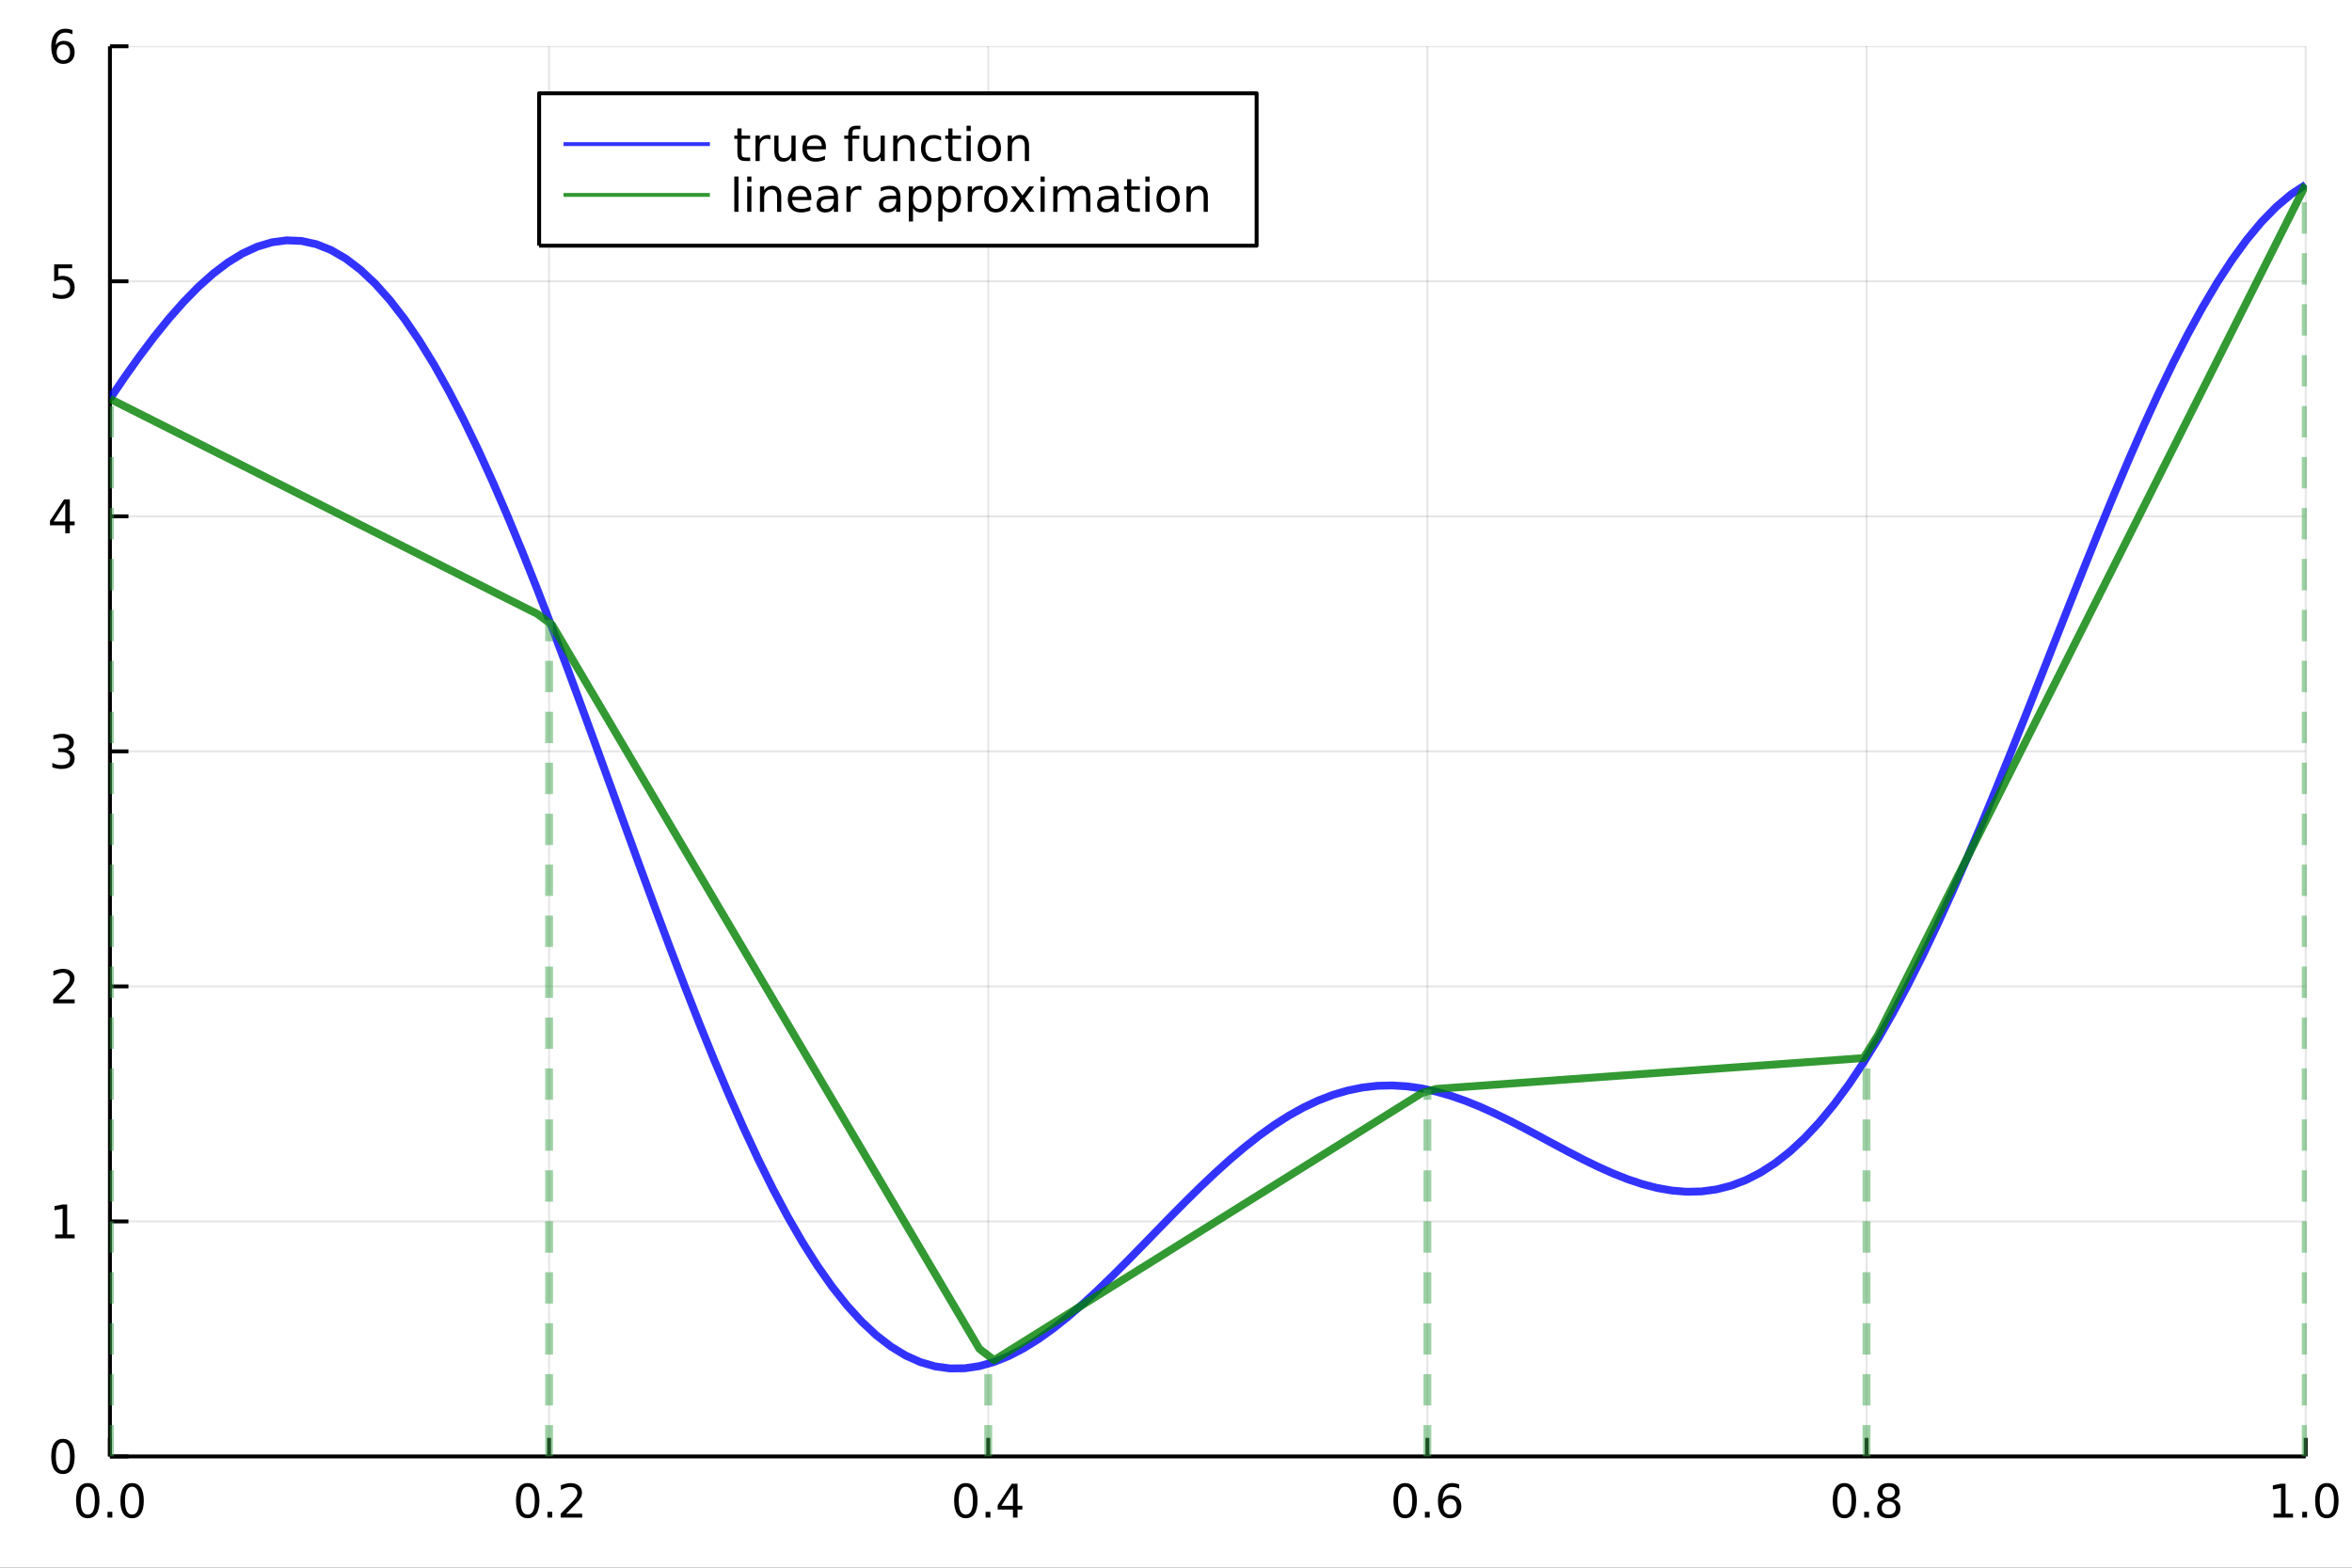 <?xml version="1.0" encoding="utf-8"?>
<svg xmlns="http://www.w3.org/2000/svg" xmlns:xlink="http://www.w3.org/1999/xlink" width="600" height="400" viewBox="0 0 2400 1600">
<rect x="0" y="0" width="2400" height="1600" fill="#333333" stroke="none"/>
<defs>
  <clipPath id="clip350">
    <rect x="0" y="0" width="2400" height="1600"/>
  </clipPath>
</defs>
<path clip-path="url(#clip350)" d="
M0 1600 L2400 1600 L2400 0 L0 0  Z
  " fill="#ffffff" fill-rule="evenodd" fill-opacity="1"/>
<defs>
  <clipPath id="clip351">
    <rect x="480" y="0" width="1681" height="1600"/>
  </clipPath>
</defs>
<path clip-path="url(#clip350)" d="
M112.177 1486.45 L2352.76 1486.45 L2352.76 47.244 L112.177 47.244  Z
  " fill="#ffffff" fill-rule="evenodd" fill-opacity="1"/>
<defs>
  <clipPath id="clip352">
    <rect x="112" y="47" width="2242" height="1440"/>
  </clipPath>
</defs>
<polyline clip-path="url(#clip352)" style="stroke:#000000; stroke-linecap:butt; stroke-linejoin:round; stroke-width:2; stroke-opacity:0.1; fill:none" points="
  112.177,1486.45 112.177,47.244 
  "/>
<polyline clip-path="url(#clip352)" style="stroke:#000000; stroke-linecap:butt; stroke-linejoin:round; stroke-width:2; stroke-opacity:0.1; fill:none" points="
  560.293,1486.45 560.293,47.244 
  "/>
<polyline clip-path="url(#clip352)" style="stroke:#000000; stroke-linecap:butt; stroke-linejoin:round; stroke-width:2; stroke-opacity:0.1; fill:none" points="
  1008.41,1486.45 1008.41,47.244 
  "/>
<polyline clip-path="url(#clip352)" style="stroke:#000000; stroke-linecap:butt; stroke-linejoin:round; stroke-width:2; stroke-opacity:0.1; fill:none" points="
  1456.52,1486.45 1456.52,47.244 
  "/>
<polyline clip-path="url(#clip352)" style="stroke:#000000; stroke-linecap:butt; stroke-linejoin:round; stroke-width:2; stroke-opacity:0.1; fill:none" points="
  1904.64,1486.45 1904.64,47.244 
  "/>
<polyline clip-path="url(#clip352)" style="stroke:#000000; stroke-linecap:butt; stroke-linejoin:round; stroke-width:2; stroke-opacity:0.1; fill:none" points="
  2352.76,1486.45 2352.76,47.244 
  "/>
<polyline clip-path="url(#clip350)" style="stroke:#000000; stroke-linecap:butt; stroke-linejoin:round; stroke-width:4; stroke-opacity:1; fill:none" points="
  112.177,1486.45 2352.76,1486.45 
  "/>
<polyline clip-path="url(#clip350)" style="stroke:#000000; stroke-linecap:butt; stroke-linejoin:round; stroke-width:4; stroke-opacity:1; fill:none" points="
  112.177,1486.45 112.177,1467.55 
  "/>
<polyline clip-path="url(#clip350)" style="stroke:#000000; stroke-linecap:butt; stroke-linejoin:round; stroke-width:4; stroke-opacity:1; fill:none" points="
  560.293,1486.45 560.293,1467.55 
  "/>
<polyline clip-path="url(#clip350)" style="stroke:#000000; stroke-linecap:butt; stroke-linejoin:round; stroke-width:4; stroke-opacity:1; fill:none" points="
  1008.41,1486.45 1008.41,1467.55 
  "/>
<polyline clip-path="url(#clip350)" style="stroke:#000000; stroke-linecap:butt; stroke-linejoin:round; stroke-width:4; stroke-opacity:1; fill:none" points="
  1456.52,1486.45 1456.52,1467.55 
  "/>
<polyline clip-path="url(#clip350)" style="stroke:#000000; stroke-linecap:butt; stroke-linejoin:round; stroke-width:4; stroke-opacity:1; fill:none" points="
  1904.64,1486.45 1904.64,1467.55 
  "/>
<polyline clip-path="url(#clip350)" style="stroke:#000000; stroke-linecap:butt; stroke-linejoin:round; stroke-width:4; stroke-opacity:1; fill:none" points="
  2352.76,1486.45 2352.76,1467.55 
  "/>
<path clip-path="url(#clip350)" d="M89.562 1517.37 Q85.951 1517.37 84.122 1520.93 Q82.316 1524.47 82.316 1531.6 Q82.316 1538.71 84.122 1542.27 Q85.951 1545.82 89.562 1545.82 Q93.196 1545.82 95.001 1542.27 Q96.83 1538.71 96.83 1531.6 Q96.83 1524.47 95.001 1520.93 Q93.196 1517.37 89.562 1517.37 M89.562 1513.66 Q95.372 1513.66 98.427 1518.27 Q101.506 1522.85 101.506 1531.6 Q101.506 1540.33 98.427 1544.94 Q95.372 1549.52 89.562 1549.52 Q83.751 1549.52 80.673 1544.94 Q77.617 1540.33 77.617 1531.6 Q77.617 1522.85 80.673 1518.27 Q83.751 1513.66 89.562 1513.66 Z" fill="#000000" fill-rule="evenodd" fill-opacity="1" /><path clip-path="url(#clip350)" d="M109.723 1542.97 L114.608 1542.97 L114.608 1548.85 L109.723 1548.85 L109.723 1542.97 Z" fill="#000000" fill-rule="evenodd" fill-opacity="1" /><path clip-path="url(#clip350)" d="M134.793 1517.37 Q131.182 1517.37 129.353 1520.93 Q127.547 1524.47 127.547 1531.6 Q127.547 1538.71 129.353 1542.27 Q131.182 1545.82 134.793 1545.82 Q138.427 1545.82 140.233 1542.27 Q142.061 1538.71 142.061 1531.6 Q142.061 1524.47 140.233 1520.93 Q138.427 1517.37 134.793 1517.37 M134.793 1513.66 Q140.603 1513.66 143.658 1518.27 Q146.737 1522.85 146.737 1531.6 Q146.737 1540.33 143.658 1544.94 Q140.603 1549.52 134.793 1549.52 Q128.983 1549.52 125.904 1544.94 Q122.848 1540.33 122.848 1531.6 Q122.848 1522.85 125.904 1518.27 Q128.983 1513.66 134.793 1513.66 Z" fill="#000000" fill-rule="evenodd" fill-opacity="1" /><path clip-path="url(#clip350)" d="M538.476 1517.37 Q534.865 1517.37 533.036 1520.93 Q531.231 1524.47 531.231 1531.6 Q531.231 1538.71 533.036 1542.27 Q534.865 1545.82 538.476 1545.82 Q542.11 1545.82 543.916 1542.27 Q545.744 1538.71 545.744 1531.6 Q545.744 1524.47 543.916 1520.93 Q542.11 1517.37 538.476 1517.37 M538.476 1513.66 Q544.286 1513.66 547.342 1518.27 Q550.42 1522.85 550.42 1531.6 Q550.42 1540.33 547.342 1544.94 Q544.286 1549.52 538.476 1549.52 Q532.666 1549.52 529.587 1544.94 Q526.532 1540.33 526.532 1531.6 Q526.532 1522.85 529.587 1518.27 Q532.666 1513.66 538.476 1513.66 Z" fill="#000000" fill-rule="evenodd" fill-opacity="1" /><path clip-path="url(#clip350)" d="M558.638 1542.97 L563.522 1542.97 L563.522 1548.85 L558.638 1548.85 L558.638 1542.97 Z" fill="#000000" fill-rule="evenodd" fill-opacity="1" /><path clip-path="url(#clip350)" d="M577.735 1544.91 L594.054 1544.91 L594.054 1548.85 L572.11 1548.85 L572.11 1544.91 Q574.772 1542.16 579.355 1537.53 Q583.962 1532.88 585.142 1531.53 Q587.388 1529.01 588.267 1527.27 Q589.17 1525.51 589.17 1523.82 Q589.17 1521.07 587.226 1519.33 Q585.304 1517.6 582.203 1517.6 Q580.003 1517.6 577.55 1518.36 Q575.119 1519.13 572.341 1520.68 L572.341 1515.95 Q575.166 1514.82 577.619 1514.24 Q580.073 1513.66 582.11 1513.66 Q587.48 1513.66 590.675 1516.35 Q593.869 1519.03 593.869 1523.52 Q593.869 1525.65 593.059 1527.57 Q592.272 1529.47 590.165 1532.07 Q589.587 1532.74 586.485 1535.95 Q583.383 1539.15 577.735 1544.91 Z" fill="#000000" fill-rule="evenodd" fill-opacity="1" /><path clip-path="url(#clip350)" d="M985.55 1517.37 Q981.939 1517.37 980.11 1520.93 Q978.305 1524.47 978.305 1531.6 Q978.305 1538.71 980.11 1542.27 Q981.939 1545.82 985.55 1545.82 Q989.184 1545.82 990.99 1542.27 Q992.818 1538.71 992.818 1531.6 Q992.818 1524.47 990.99 1520.93 Q989.184 1517.37 985.55 1517.37 M985.55 1513.66 Q991.36 1513.66 994.416 1518.27 Q997.494 1522.85 997.494 1531.6 Q997.494 1540.33 994.416 1544.94 Q991.36 1549.52 985.55 1549.52 Q979.74 1549.52 976.661 1544.94 Q973.606 1540.33 973.606 1531.6 Q973.606 1522.85 976.661 1518.27 Q979.74 1513.66 985.55 1513.66 Z" fill="#000000" fill-rule="evenodd" fill-opacity="1" /><path clip-path="url(#clip350)" d="M1005.71 1542.97 L1010.6 1542.97 L1010.6 1548.85 L1005.71 1548.85 L1005.71 1542.97 Z" fill="#000000" fill-rule="evenodd" fill-opacity="1" /><path clip-path="url(#clip350)" d="M1033.63 1518.36 L1021.82 1536.81 L1033.63 1536.81 L1033.63 1518.36 M1032.4 1514.29 L1038.28 1514.29 L1038.28 1536.81 L1043.21 1536.81 L1043.21 1540.7 L1038.28 1540.7 L1038.28 1548.85 L1033.63 1548.85 L1033.63 1540.7 L1018.03 1540.7 L1018.03 1536.19 L1032.4 1514.29 Z" fill="#000000" fill-rule="evenodd" fill-opacity="1" /><path clip-path="url(#clip350)" d="M1433.83 1517.37 Q1430.22 1517.37 1428.39 1520.93 Q1426.58 1524.47 1426.58 1531.6 Q1426.58 1538.71 1428.39 1542.27 Q1430.22 1545.82 1433.83 1545.82 Q1437.46 1545.82 1439.27 1542.27 Q1441.1 1538.71 1441.1 1531.6 Q1441.1 1524.47 1439.27 1520.93 Q1437.46 1517.37 1433.83 1517.37 M1433.83 1513.66 Q1439.64 1513.66 1442.69 1518.27 Q1445.77 1522.85 1445.77 1531.6 Q1445.77 1540.33 1442.69 1544.94 Q1439.64 1549.52 1433.83 1549.52 Q1428.02 1549.52 1424.94 1544.94 Q1421.88 1540.33 1421.88 1531.6 Q1421.88 1522.85 1424.94 1518.27 Q1428.02 1513.66 1433.83 1513.66 Z" fill="#000000" fill-rule="evenodd" fill-opacity="1" /><path clip-path="url(#clip350)" d="M1453.99 1542.97 L1458.87 1542.97 L1458.87 1548.85 L1453.99 1548.85 L1453.99 1542.97 Z" fill="#000000" fill-rule="evenodd" fill-opacity="1" /><path clip-path="url(#clip350)" d="M1479.64 1529.7 Q1476.49 1529.7 1474.64 1531.86 Q1472.81 1534.01 1472.81 1537.76 Q1472.81 1541.49 1474.64 1543.66 Q1476.49 1545.82 1479.64 1545.82 Q1482.79 1545.82 1484.61 1543.66 Q1486.47 1541.49 1486.47 1537.76 Q1486.47 1534.01 1484.61 1531.86 Q1482.79 1529.7 1479.64 1529.7 M1488.92 1515.05 L1488.92 1519.31 Q1487.16 1518.48 1485.36 1518.04 Q1483.57 1517.6 1481.81 1517.6 Q1477.18 1517.6 1474.73 1520.72 Q1472.3 1523.85 1471.95 1530.17 Q1473.32 1528.15 1475.38 1527.09 Q1477.44 1526 1479.92 1526 Q1485.12 1526 1488.13 1529.17 Q1491.17 1532.32 1491.17 1537.76 Q1491.17 1543.08 1488.02 1546.3 Q1484.87 1549.52 1479.64 1549.52 Q1473.64 1549.52 1470.47 1544.94 Q1467.3 1540.33 1467.3 1531.6 Q1467.3 1523.41 1471.19 1518.55 Q1475.08 1513.66 1481.63 1513.66 Q1483.39 1513.66 1485.17 1514.01 Q1486.98 1514.36 1488.92 1515.05 Z" fill="#000000" fill-rule="evenodd" fill-opacity="1" /><path clip-path="url(#clip350)" d="M1882.07 1517.37 Q1878.46 1517.37 1876.63 1520.93 Q1874.83 1524.47 1874.83 1531.6 Q1874.83 1538.71 1876.63 1542.27 Q1878.46 1545.82 1882.07 1545.82 Q1885.71 1545.82 1887.51 1542.27 Q1889.34 1538.71 1889.34 1531.6 Q1889.34 1524.47 1887.51 1520.93 Q1885.71 1517.37 1882.07 1517.37 M1882.07 1513.66 Q1887.88 1513.66 1890.94 1518.27 Q1894.02 1522.85 1894.02 1531.6 Q1894.02 1540.33 1890.94 1544.94 Q1887.88 1549.52 1882.07 1549.52 Q1876.26 1549.52 1873.18 1544.94 Q1870.13 1540.33 1870.13 1531.6 Q1870.13 1522.85 1873.18 1518.27 Q1876.26 1513.66 1882.07 1513.66 Z" fill="#000000" fill-rule="evenodd" fill-opacity="1" /><path clip-path="url(#clip350)" d="M1902.23 1542.97 L1907.12 1542.97 L1907.12 1548.85 L1902.23 1548.85 L1902.23 1542.97 Z" fill="#000000" fill-rule="evenodd" fill-opacity="1" /><path clip-path="url(#clip350)" d="M1927.3 1532.44 Q1923.97 1532.44 1922.05 1534.22 Q1920.15 1536 1920.15 1539.13 Q1920.15 1542.25 1922.05 1544.03 Q1923.97 1545.82 1927.3 1545.82 Q1930.64 1545.82 1932.56 1544.03 Q1934.48 1542.23 1934.48 1539.13 Q1934.48 1536 1932.56 1534.22 Q1930.66 1532.44 1927.3 1532.44 M1922.63 1530.45 Q1919.62 1529.7 1917.93 1527.64 Q1916.26 1525.58 1916.26 1522.62 Q1916.26 1518.48 1919.2 1516.07 Q1922.16 1513.66 1927.3 1513.66 Q1932.46 1513.66 1935.4 1516.07 Q1938.34 1518.48 1938.34 1522.62 Q1938.34 1525.58 1936.65 1527.64 Q1934.99 1529.7 1932 1530.45 Q1935.38 1531.23 1937.26 1533.52 Q1939.15 1535.82 1939.15 1539.13 Q1939.15 1544.15 1936.08 1546.83 Q1933.02 1549.52 1927.3 1549.52 Q1921.58 1549.52 1918.51 1546.83 Q1915.45 1544.15 1915.45 1539.13 Q1915.45 1535.82 1917.35 1533.52 Q1919.25 1531.23 1922.63 1530.45 M1920.91 1523.06 Q1920.91 1525.75 1922.58 1527.25 Q1924.27 1528.76 1927.3 1528.76 Q1930.31 1528.76 1932 1527.25 Q1933.71 1525.75 1933.71 1523.06 Q1933.71 1520.38 1932 1518.87 Q1930.31 1517.37 1927.3 1517.37 Q1924.27 1517.37 1922.58 1518.87 Q1920.91 1520.38 1920.91 1523.06 Z" fill="#000000" fill-rule="evenodd" fill-opacity="1" /><path clip-path="url(#clip350)" d="M2319.91 1544.91 L2327.55 1544.91 L2327.55 1518.55 L2319.24 1520.21 L2319.24 1515.95 L2327.5 1514.29 L2332.18 1514.29 L2332.18 1544.91 L2339.82 1544.91 L2339.82 1548.85 L2319.91 1548.85 L2319.91 1544.91 Z" fill="#000000" fill-rule="evenodd" fill-opacity="1" /><path clip-path="url(#clip350)" d="M2349.26 1542.97 L2354.14 1542.97 L2354.14 1548.85 L2349.26 1548.85 L2349.26 1542.97 Z" fill="#000000" fill-rule="evenodd" fill-opacity="1" /><path clip-path="url(#clip350)" d="M2374.33 1517.37 Q2370.72 1517.37 2368.89 1520.93 Q2367.08 1524.47 2367.08 1531.6 Q2367.08 1538.71 2368.89 1542.27 Q2370.72 1545.82 2374.33 1545.82 Q2377.96 1545.82 2379.77 1542.27 Q2381.6 1538.71 2381.6 1531.6 Q2381.6 1524.47 2379.77 1520.93 Q2377.96 1517.37 2374.33 1517.37 M2374.33 1513.66 Q2380.14 1513.66 2383.2 1518.27 Q2386.27 1522.85 2386.27 1531.6 Q2386.27 1540.33 2383.2 1544.94 Q2380.14 1549.52 2374.33 1549.52 Q2368.52 1549.52 2365.44 1544.94 Q2362.39 1540.33 2362.39 1531.6 Q2362.39 1522.85 2365.44 1518.27 Q2368.52 1513.66 2374.33 1513.66 Z" fill="#000000" fill-rule="evenodd" fill-opacity="1" /><polyline clip-path="url(#clip352)" style="stroke:#000000; stroke-linecap:butt; stroke-linejoin:round; stroke-width:2; stroke-opacity:0.1; fill:none" points="
  112.177,1486.45 2352.76,1486.45 
  "/>
<polyline clip-path="url(#clip352)" style="stroke:#000000; stroke-linecap:butt; stroke-linejoin:round; stroke-width:2; stroke-opacity:0.1; fill:none" points="
  112.177,1246.58 2352.76,1246.58 
  "/>
<polyline clip-path="url(#clip352)" style="stroke:#000000; stroke-linecap:butt; stroke-linejoin:round; stroke-width:2; stroke-opacity:0.1; fill:none" points="
  112.177,1006.71 2352.76,1006.71 
  "/>
<polyline clip-path="url(#clip352)" style="stroke:#000000; stroke-linecap:butt; stroke-linejoin:round; stroke-width:2; stroke-opacity:0.1; fill:none" points="
  112.177,766.846 2352.76,766.846 
  "/>
<polyline clip-path="url(#clip352)" style="stroke:#000000; stroke-linecap:butt; stroke-linejoin:round; stroke-width:2; stroke-opacity:0.1; fill:none" points="
  112.177,526.979 2352.76,526.979 
  "/>
<polyline clip-path="url(#clip352)" style="stroke:#000000; stroke-linecap:butt; stroke-linejoin:round; stroke-width:2; stroke-opacity:0.1; fill:none" points="
  112.177,287.111 2352.76,287.111 
  "/>
<polyline clip-path="url(#clip352)" style="stroke:#000000; stroke-linecap:butt; stroke-linejoin:round; stroke-width:2; stroke-opacity:0.1; fill:none" points="
  112.177,47.244 2352.76,47.244 
  "/>
<polyline clip-path="url(#clip350)" style="stroke:#000000; stroke-linecap:butt; stroke-linejoin:round; stroke-width:4; stroke-opacity:1; fill:none" points="
  112.177,1486.45 112.177,47.244 
  "/>
<polyline clip-path="url(#clip350)" style="stroke:#000000; stroke-linecap:butt; stroke-linejoin:round; stroke-width:4; stroke-opacity:1; fill:none" points="
  112.177,1486.45 131.075,1486.45 
  "/>
<polyline clip-path="url(#clip350)" style="stroke:#000000; stroke-linecap:butt; stroke-linejoin:round; stroke-width:4; stroke-opacity:1; fill:none" points="
  112.177,1246.58 131.075,1246.58 
  "/>
<polyline clip-path="url(#clip350)" style="stroke:#000000; stroke-linecap:butt; stroke-linejoin:round; stroke-width:4; stroke-opacity:1; fill:none" points="
  112.177,1006.71 131.075,1006.71 
  "/>
<polyline clip-path="url(#clip350)" style="stroke:#000000; stroke-linecap:butt; stroke-linejoin:round; stroke-width:4; stroke-opacity:1; fill:none" points="
  112.177,766.846 131.075,766.846 
  "/>
<polyline clip-path="url(#clip350)" style="stroke:#000000; stroke-linecap:butt; stroke-linejoin:round; stroke-width:4; stroke-opacity:1; fill:none" points="
  112.177,526.979 131.075,526.979 
  "/>
<polyline clip-path="url(#clip350)" style="stroke:#000000; stroke-linecap:butt; stroke-linejoin:round; stroke-width:4; stroke-opacity:1; fill:none" points="
  112.177,287.111 131.075,287.111 
  "/>
<polyline clip-path="url(#clip350)" style="stroke:#000000; stroke-linecap:butt; stroke-linejoin:round; stroke-width:4; stroke-opacity:1; fill:none" points="
  112.177,47.244 131.075,47.244 
  "/>
<path clip-path="url(#clip350)" d="M64.233 1472.25 Q60.622 1472.25 58.793 1475.81 Q56.987 1479.35 56.987 1486.48 Q56.987 1493.59 58.793 1497.15 Q60.622 1500.7 64.233 1500.7 Q67.867 1500.7 69.673 1497.15 Q71.501 1493.59 71.501 1486.48 Q71.501 1479.35 69.673 1475.81 Q67.867 1472.25 64.233 1472.25 M64.233 1468.54 Q70.043 1468.54 73.099 1473.15 Q76.177 1477.73 76.177 1486.48 Q76.177 1495.21 73.099 1499.82 Q70.043 1504.4 64.233 1504.4 Q58.423 1504.4 55.344 1499.82 Q52.288 1495.21 52.288 1486.48 Q52.288 1477.73 55.344 1473.15 Q58.423 1468.54 64.233 1468.54 Z" fill="#000000" fill-rule="evenodd" fill-opacity="1" /><path clip-path="url(#clip350)" d="M56.27 1259.93 L63.909 1259.93 L63.909 1233.56 L55.599 1235.23 L55.599 1230.97 L63.862 1229.3 L68.538 1229.3 L68.538 1259.93 L76.177 1259.93 L76.177 1263.86 L56.27 1263.86 L56.27 1259.93 Z" fill="#000000" fill-rule="evenodd" fill-opacity="1" /><path clip-path="url(#clip350)" d="M59.858 1020.06 L76.177 1020.06 L76.177 1023.99 L54.233 1023.99 L54.233 1020.06 Q56.895 1017.3 61.478 1012.67 Q66.085 1008.02 67.265 1006.68 Q69.51 1004.16 70.39 1002.42 Q71.293 1000.66 71.293 998.97 Q71.293 996.216 69.349 994.48 Q67.427 992.743 64.325 992.743 Q62.126 992.743 59.673 993.507 Q57.242 994.271 54.464 995.822 L54.464 991.1 Q57.288 989.966 59.742 989.387 Q62.196 988.808 64.233 988.808 Q69.603 988.808 72.798 991.493 Q75.992 994.179 75.992 998.669 Q75.992 1000.8 75.182 1002.72 Q74.395 1004.62 72.288 1007.21 Q71.71 1007.88 68.608 1011.1 Q65.506 1014.29 59.858 1020.06 Z" fill="#000000" fill-rule="evenodd" fill-opacity="1" /><path clip-path="url(#clip350)" d="M69.048 765.492 Q72.404 766.209 74.279 768.478 Q76.177 770.746 76.177 774.08 Q76.177 779.195 72.659 781.996 Q69.14 784.797 62.659 784.797 Q60.483 784.797 58.168 784.357 Q55.876 783.941 53.423 783.084 L53.423 778.57 Q55.367 779.705 57.682 780.283 Q59.997 780.862 62.52 780.862 Q66.918 780.862 69.21 779.126 Q71.524 777.39 71.524 774.08 Q71.524 771.024 69.372 769.311 Q67.242 767.575 63.423 767.575 L59.395 767.575 L59.395 763.733 L63.608 763.733 Q67.057 763.733 68.885 762.367 Q70.714 760.978 70.714 758.385 Q70.714 755.723 68.816 754.311 Q66.941 752.876 63.423 752.876 Q61.501 752.876 59.302 753.293 Q57.103 753.709 54.464 754.589 L54.464 750.422 Q57.126 749.682 59.441 749.311 Q61.779 748.941 63.839 748.941 Q69.163 748.941 72.265 751.372 Q75.367 753.779 75.367 757.899 Q75.367 760.77 73.724 762.76 Q72.08 764.728 69.048 765.492 Z" fill="#000000" fill-rule="evenodd" fill-opacity="1" /><path clip-path="url(#clip350)" d="M66.594 513.773 L54.788 532.222 L66.594 532.222 L66.594 513.773 M65.367 509.699 L71.247 509.699 L71.247 532.222 L76.177 532.222 L76.177 536.111 L71.247 536.111 L71.247 544.259 L66.594 544.259 L66.594 536.111 L50.992 536.111 L50.992 531.597 L65.367 509.699 Z" fill="#000000" fill-rule="evenodd" fill-opacity="1" /><path clip-path="url(#clip350)" d="M55.275 269.831 L73.631 269.831 L73.631 273.767 L59.557 273.767 L59.557 282.239 Q60.575 281.892 61.594 281.729 Q62.612 281.544 63.631 281.544 Q69.418 281.544 72.798 284.716 Q76.177 287.887 76.177 293.303 Q76.177 298.882 72.705 301.984 Q69.233 305.063 62.913 305.063 Q60.737 305.063 58.469 304.692 Q56.224 304.322 53.816 303.581 L53.816 298.882 Q55.9 300.016 58.122 300.572 Q60.344 301.128 62.821 301.128 Q66.825 301.128 69.163 299.021 Q71.501 296.915 71.501 293.303 Q71.501 289.692 69.163 287.586 Q66.825 285.479 62.821 285.479 Q60.946 285.479 59.071 285.896 Q57.219 286.313 55.275 287.192 L55.275 269.831 Z" fill="#000000" fill-rule="evenodd" fill-opacity="1" /><path clip-path="url(#clip350)" d="M64.65 45.381 Q61.501 45.381 59.65 47.533 Q57.821 49.686 57.821 53.436 Q57.821 57.163 59.65 59.339 Q61.501 61.492 64.65 61.492 Q67.798 61.492 69.626 59.339 Q71.478 57.163 71.478 53.436 Q71.478 49.686 69.626 47.533 Q67.798 45.381 64.65 45.381 M73.932 30.728 L73.932 34.987 Q72.173 34.154 70.367 33.714 Q68.585 33.274 66.825 33.274 Q62.196 33.274 59.742 36.399 Q57.312 39.524 56.964 45.844 Q58.33 43.83 60.39 42.765 Q62.45 41.677 64.927 41.677 Q70.135 41.677 73.145 44.848 Q76.177 47.996 76.177 53.436 Q76.177 58.76 73.029 61.978 Q69.881 65.195 64.65 65.195 Q58.654 65.195 55.483 60.612 Q52.312 56.006 52.312 47.279 Q52.312 39.084 56.2 34.223 Q60.089 29.339 66.64 29.339 Q68.399 29.339 70.182 29.686 Q71.987 30.034 73.932 30.728 Z" fill="#000000" fill-rule="evenodd" fill-opacity="1" /><polyline clip-path="url(#clip352)" style="stroke:#0000ff; stroke-linecap:butt; stroke-linejoin:round; stroke-width:8; stroke-opacity:0.8; fill:none" points="
  112.177,407.045 127.215,384.929 142.252,363.789 157.289,343.82 172.327,325.211 187.364,308.147 202.402,292.802 217.439,279.344 232.477,267.927 247.514,258.692 
  262.552,251.768 277.589,247.268 292.626,245.289 307.664,245.91 322.701,249.194 337.739,255.182 352.776,263.899 367.814,275.349 382.851,289.517 397.889,306.368 
  412.926,325.847 427.963,347.882 443.001,372.38 458.038,399.23 473.076,428.306 488.113,459.464 503.151,492.545 518.188,527.376 533.226,563.771 548.263,601.534 
  563.3,640.459 578.338,680.331 593.375,720.93 608.413,762.03 623.45,803.403 638.488,844.819 653.525,886.051 668.562,926.871 683.6,967.059 698.637,1006.4 
  713.675,1044.68 728.712,1081.71 743.75,1117.29 758.787,1151.26 773.825,1183.45 788.862,1213.71 803.899,1241.91 818.937,1267.93 833.974,1291.69 849.012,1313.1 
  864.049,1332.1 879.087,1348.65 894.124,1362.73 909.162,1374.34 924.199,1383.49 939.236,1390.22 954.274,1394.58 969.311,1396.65 984.349,1396.51 999.386,1394.26 
  1014.42,1390.03 1029.46,1383.94 1044.5,1376.14 1059.54,1366.78 1074.57,1356.03 1089.61,1344.06 1104.65,1331.05 1119.69,1317.17 1134.72,1302.62 1149.76,1287.58 
  1164.8,1272.23 1179.84,1256.75 1194.87,1241.33 1209.91,1226.14 1224.95,1211.33 1239.99,1197.07 1255.02,1183.5 1270.06,1170.76 1285.1,1158.97 1300.14,1148.22 
  1315.17,1138.63 1330.21,1130.25 1345.25,1123.16 1360.28,1117.39 1375.32,1112.97 1390.36,1109.91 1405.4,1108.2 1420.43,1107.81 1435.47,1108.71 1450.51,1110.82 
  1465.55,1114.09 1480.58,1118.4 1495.62,1123.67 1510.66,1129.77 1525.7,1136.56 1540.73,1143.92 1555.77,1151.69 1570.81,1159.71 1585.85,1167.81 1600.88,1175.83 
  1615.92,1183.59 1630.96,1190.92 1646,1197.64 1661.03,1203.59 1676.07,1208.59 1691.11,1212.48 1706.15,1215.11 1721.18,1216.32 1736.22,1215.98 1751.26,1213.97 
  1766.3,1210.17 1781.33,1204.48 1796.37,1196.81 1811.41,1187.11 1826.45,1175.31 1841.48,1161.38 1856.52,1145.32 1871.56,1127.12 1886.6,1106.8 1901.63,1084.4 
  1916.67,1059.99 1931.71,1033.63 1946.74,1005.43 1961.78,975.492 1976.82,943.951 1991.86,910.947 2006.89,876.64 2021.93,841.2 2036.97,804.812 2052.01,767.67 
  2067.04,729.976 2082.08,691.942 2097.12,653.784 2112.16,615.722 2127.19,577.979 2142.23,540.778 2157.27,504.342 2172.31,468.89 2187.34,434.636 2202.38,401.788 
  2217.42,370.545 2232.46,341.097 2247.49,313.623 2262.53,288.287 2277.57,265.242 2292.61,244.623 2307.64,226.55 2322.68,211.126 2337.72,198.434 2352.76,188.538 
  
  "/>
<polyline clip-path="url(#clip352)" style="stroke:#008000; stroke-linecap:butt; stroke-linejoin:round; stroke-width:8; stroke-opacity:0.8; fill:none" points="
  112.177,407.045 127.215,414.614 142.252,422.182 157.289,429.751 172.327,437.32 187.364,444.888 202.402,452.457 217.439,460.026 232.477,467.594 247.514,475.163 
  262.552,482.732 277.589,490.3 292.626,497.869 307.664,505.438 322.701,513.006 337.739,520.575 352.776,528.144 367.814,535.712 382.851,543.281 397.889,550.85 
  412.926,558.418 427.963,565.987 443.001,573.556 458.038,581.124 473.076,588.693 488.113,596.262 503.151,603.83 518.188,611.399 533.226,618.968 548.263,626.536 
  563.3,637.688 578.338,663.17 593.375,688.652 608.413,714.134 623.45,739.616 638.488,765.097 653.525,790.579 668.562,816.061 683.6,841.543 698.637,867.025 
  713.675,892.507 728.712,917.989 743.75,943.471 758.787,968.953 773.825,994.435 788.862,1019.92 803.899,1045.4 818.937,1070.88 833.974,1096.36 849.012,1121.84 
  864.049,1147.33 879.087,1172.81 894.124,1198.29 909.162,1223.77 924.199,1249.25 939.236,1274.74 954.274,1300.22 969.311,1325.7 984.349,1351.18 999.386,1376.66 
  1014.42,1388.2 1029.46,1378.8 1044.5,1369.41 1059.54,1360.01 1074.57,1350.62 1089.61,1341.22 1104.65,1331.83 1119.69,1322.43 1134.72,1313.04 1149.76,1303.64 
  1164.8,1294.25 1179.84,1284.86 1194.87,1275.46 1209.91,1266.07 1224.95,1256.67 1239.99,1247.28 1255.02,1237.88 1270.06,1228.49 1285.1,1219.09 1300.14,1209.7 
  1315.17,1200.3 1330.21,1190.91 1345.25,1181.52 1360.28,1172.12 1375.32,1162.73 1390.36,1153.33 1405.4,1143.94 1420.43,1134.54 1435.47,1125.15 1450.51,1115.75 
  1465.55,1111.34 1480.58,1110.26 1495.62,1109.18 1510.66,1108.09 1525.7,1107.01 1540.73,1105.92 1555.77,1104.84 1570.81,1103.75 1585.85,1102.67 1600.88,1101.58 
  1615.92,1100.5 1630.96,1099.41 1646,1098.33 1661.03,1097.25 1676.07,1096.16 1691.11,1095.08 1706.15,1093.99 1721.18,1092.91 1736.22,1091.82 1751.26,1090.74 
  1766.3,1089.65 1781.33,1088.57 1796.37,1087.48 1811.41,1086.4 1826.45,1085.32 1841.48,1084.23 1856.52,1083.15 1871.56,1082.06 1886.6,1080.98 1901.63,1079.89 
  1916.67,1055.75 1931.71,1025.85 1946.74,995.945 1961.78,966.041 1976.82,936.137 1991.86,906.233 2006.89,876.329 2021.93,846.425 2036.97,816.521 2052.01,786.617 
  2067.04,756.713 2082.08,726.809 2097.12,696.906 2112.16,667.002 2127.19,637.098 2142.23,607.194 2157.27,577.29 2172.31,547.386 2187.34,517.482 2202.38,487.578 
  2217.42,457.674 2232.46,427.77 2247.49,397.866 2262.53,367.962 2277.57,338.058 2292.61,308.154 2307.64,278.25 2322.68,248.346 2337.72,218.442 2352.76,188.538 
  
  "/>
<polyline clip-path="url(#clip352)" style="stroke:#3da44d; stroke-linecap:butt; stroke-linejoin:round; stroke-width:8; stroke-opacity:0.5; fill:none" stroke-dasharray="32, 20" points="
  112.177,1486.45 112.177,407.045 
  "/>
<polyline clip-path="url(#clip352)" style="stroke:#3da44d; stroke-linecap:butt; stroke-linejoin:round; stroke-width:8; stroke-opacity:0.5; fill:none" stroke-dasharray="32, 20" points="
  560.293,1486.45 560.293,632.591 
  "/>
<polyline clip-path="url(#clip352)" style="stroke:#3da44d; stroke-linecap:butt; stroke-linejoin:round; stroke-width:8; stroke-opacity:0.5; fill:none" stroke-dasharray="32, 20" points="
  1008.41,1486.45 1008.41,1391.95 
  "/>
<polyline clip-path="url(#clip352)" style="stroke:#3da44d; stroke-linecap:butt; stroke-linejoin:round; stroke-width:8; stroke-opacity:0.5; fill:none" stroke-dasharray="32, 20" points="
  1456.52,1486.45 1456.52,1112 
  "/>
<polyline clip-path="url(#clip352)" style="stroke:#3da44d; stroke-linecap:butt; stroke-linejoin:round; stroke-width:8; stroke-opacity:0.5; fill:none" stroke-dasharray="32, 20" points="
  1904.64,1486.45 1904.64,1079.68 
  "/>
<polyline clip-path="url(#clip352)" style="stroke:#3da44d; stroke-linecap:butt; stroke-linejoin:round; stroke-width:8; stroke-opacity:0.5; fill:none" stroke-dasharray="32, 20" points="
  2352.76,1486.45 2352.76,188.538 
  "/>
<path clip-path="url(#clip350)" d="
M550.135 250.738 L1282.26 250.738 L1282.26 95.218 L550.135 95.218  Z
  " fill="#ffffff" fill-rule="evenodd" fill-opacity="1"/>
<polyline clip-path="url(#clip350)" style="stroke:#000000; stroke-linecap:butt; stroke-linejoin:round; stroke-width:4; stroke-opacity:1; fill:none" points="
  550.135,250.738 1282.26,250.738 1282.26,95.218 550.135,95.218 550.135,250.738 
  "/>
<polyline clip-path="url(#clip350)" style="stroke:#0000ff; stroke-linecap:butt; stroke-linejoin:round; stroke-width:4; stroke-opacity:0.8; fill:none" points="
  575.031,147.058 724.403,147.058 
  "/>
<path clip-path="url(#clip350)" d="M756.705 131.051 L756.705 138.412 L765.478 138.412 L765.478 141.722 L756.705 141.722 L756.705 155.796 Q756.705 158.967 757.562 159.87 Q758.441 160.773 761.103 160.773 L765.478 160.773 L765.478 164.338 L761.103 164.338 Q756.173 164.338 754.298 162.509 Q752.423 160.657 752.423 155.796 L752.423 141.722 L749.298 141.722 L749.298 138.412 L752.423 138.412 L752.423 131.051 L756.705 131.051 Z" fill="#000000" fill-rule="evenodd" fill-opacity="1" /><path clip-path="url(#clip350)" d="M786.103 142.393 Q785.386 141.977 784.529 141.791 Q783.696 141.583 782.677 141.583 Q779.066 141.583 777.122 143.944 Q775.2 146.282 775.2 150.68 L775.2 164.338 L770.918 164.338 L770.918 138.412 L775.2 138.412 L775.2 142.44 Q776.543 140.078 778.696 138.944 Q780.849 137.787 783.927 137.787 Q784.367 137.787 784.899 137.856 Q785.432 137.903 786.08 138.018 L786.103 142.393 Z" fill="#000000" fill-rule="evenodd" fill-opacity="1" /><path clip-path="url(#clip350)" d="M790.131 154.106 L790.131 138.412 L794.39 138.412 L794.39 153.944 Q794.39 157.625 795.825 159.476 Q797.261 161.305 800.131 161.305 Q803.58 161.305 805.571 159.106 Q807.585 156.907 807.585 153.111 L807.585 138.412 L811.844 138.412 L811.844 164.338 L807.585 164.338 L807.585 160.356 Q806.034 162.717 803.973 163.875 Q801.936 165.009 799.228 165.009 Q794.761 165.009 792.446 162.231 Q790.131 159.453 790.131 154.106 M800.848 137.787 L800.848 137.787 Z" fill="#000000" fill-rule="evenodd" fill-opacity="1" /><path clip-path="url(#clip350)" d="M842.793 150.31 L842.793 152.393 L823.209 152.393 Q823.487 156.791 825.848 159.106 Q828.233 161.398 832.469 161.398 Q834.922 161.398 837.214 160.796 Q839.529 160.194 841.797 158.99 L841.797 163.018 Q839.506 163.99 837.098 164.5 Q834.691 165.009 832.214 165.009 Q826.01 165.009 822.376 161.398 Q818.765 157.787 818.765 151.629 Q818.765 145.264 822.191 141.537 Q825.64 137.787 831.473 137.787 Q836.705 137.787 839.737 141.166 Q842.793 144.523 842.793 150.31 M838.533 149.06 Q838.487 145.565 836.566 143.481 Q834.668 141.398 831.52 141.398 Q827.955 141.398 825.802 143.412 Q823.672 145.426 823.348 149.083 L838.533 149.06 Z" fill="#000000" fill-rule="evenodd" fill-opacity="1" /><path clip-path="url(#clip350)" d="M877.978 128.319 L877.978 131.861 L873.904 131.861 Q871.612 131.861 870.709 132.787 Q869.83 133.713 869.83 136.12 L869.83 138.412 L876.843 138.412 L876.843 141.722 L869.83 141.722 L869.83 164.338 L865.547 164.338 L865.547 141.722 L861.473 141.722 L861.473 138.412 L865.547 138.412 L865.547 136.606 Q865.547 132.278 867.561 130.31 Q869.575 128.319 873.95 128.319 L877.978 128.319 Z" fill="#000000" fill-rule="evenodd" fill-opacity="1" /><path clip-path="url(#clip350)" d="M881.103 154.106 L881.103 138.412 L885.362 138.412 L885.362 153.944 Q885.362 157.625 886.797 159.476 Q888.232 161.305 891.103 161.305 Q894.552 161.305 896.542 159.106 Q898.556 156.907 898.556 153.111 L898.556 138.412 L902.816 138.412 L902.816 164.338 L898.556 164.338 L898.556 160.356 Q897.005 162.717 894.945 163.875 Q892.908 165.009 890.2 165.009 Q885.732 165.009 883.417 162.231 Q881.103 159.453 881.103 154.106 M891.82 137.787 L891.82 137.787 Z" fill="#000000" fill-rule="evenodd" fill-opacity="1" /><path clip-path="url(#clip350)" d="M933.139 148.689 L933.139 164.338 L928.88 164.338 L928.88 148.828 Q928.88 145.148 927.445 143.319 Q926.01 141.49 923.139 141.49 Q919.69 141.49 917.7 143.69 Q915.709 145.889 915.709 149.685 L915.709 164.338 L911.427 164.338 L911.427 138.412 L915.709 138.412 L915.709 142.44 Q917.237 140.102 919.297 138.944 Q921.38 137.787 924.089 137.787 Q928.556 137.787 930.848 140.565 Q933.139 143.319 933.139 148.689 Z" fill="#000000" fill-rule="evenodd" fill-opacity="1" /><path clip-path="url(#clip350)" d="M960.292 139.407 L960.292 143.389 Q958.487 142.393 956.658 141.907 Q954.852 141.398 953 141.398 Q948.857 141.398 946.565 144.037 Q944.274 146.652 944.274 151.398 Q944.274 156.143 946.565 158.782 Q948.857 161.398 953 161.398 Q954.852 161.398 956.658 160.912 Q958.487 160.402 960.292 159.407 L960.292 163.342 Q958.51 164.176 956.588 164.592 Q954.69 165.009 952.537 165.009 Q946.681 165.009 943.232 161.328 Q939.783 157.648 939.783 151.398 Q939.783 145.055 943.255 141.421 Q946.75 137.787 952.815 137.787 Q954.783 137.787 956.658 138.203 Q958.533 138.597 960.292 139.407 Z" fill="#000000" fill-rule="evenodd" fill-opacity="1" /><path clip-path="url(#clip350)" d="M971.912 131.051 L971.912 138.412 L980.685 138.412 L980.685 141.722 L971.912 141.722 L971.912 155.796 Q971.912 158.967 972.769 159.87 Q973.648 160.773 976.311 160.773 L980.685 160.773 L980.685 164.338 L976.311 164.338 Q971.38 164.338 969.505 162.509 Q967.63 160.657 967.63 155.796 L967.63 141.722 L964.505 141.722 L964.505 138.412 L967.63 138.412 L967.63 131.051 L971.912 131.051 Z" fill="#000000" fill-rule="evenodd" fill-opacity="1" /><path clip-path="url(#clip350)" d="M986.287 138.412 L990.547 138.412 L990.547 164.338 L986.287 164.338 L986.287 138.412 M986.287 128.319 L990.547 128.319 L990.547 133.713 L986.287 133.713 L986.287 128.319 Z" fill="#000000" fill-rule="evenodd" fill-opacity="1" /><path clip-path="url(#clip350)" d="M1009.5 141.398 Q1006.08 141.398 1004.09 144.083 Q1002.1 146.745 1002.1 151.398 Q1002.1 156.051 1004.06 158.736 Q1006.06 161.398 1009.5 161.398 Q1012.91 161.398 1014.9 158.713 Q1016.89 156.027 1016.89 151.398 Q1016.89 146.791 1014.9 144.106 Q1012.91 141.398 1009.5 141.398 M1009.5 137.787 Q1015.06 137.787 1018.23 141.398 Q1021.4 145.009 1021.4 151.398 Q1021.4 157.764 1018.23 161.398 Q1015.06 165.009 1009.5 165.009 Q1003.93 165.009 1000.75 161.398 Q997.607 157.764 997.607 151.398 Q997.607 145.009 1000.75 141.398 Q1003.93 137.787 1009.5 137.787 Z" fill="#000000" fill-rule="evenodd" fill-opacity="1" /><path clip-path="url(#clip350)" d="M1050.01 148.689 L1050.01 164.338 L1045.75 164.338 L1045.75 148.828 Q1045.75 145.148 1044.32 143.319 Q1042.88 141.49 1040.01 141.49 Q1036.56 141.49 1034.57 143.69 Q1032.58 145.889 1032.58 149.685 L1032.58 164.338 L1028.3 164.338 L1028.3 138.412 L1032.58 138.412 L1032.58 142.44 Q1034.11 140.102 1036.17 138.944 Q1038.25 137.787 1040.96 137.787 Q1045.43 137.787 1047.72 140.565 Q1050.01 143.319 1050.01 148.689 Z" fill="#000000" fill-rule="evenodd" fill-opacity="1" /><polyline clip-path="url(#clip350)" style="stroke:#008000; stroke-linecap:butt; stroke-linejoin:round; stroke-width:4; stroke-opacity:0.8; fill:none" points="
  575.031,198.898 724.403,198.898 
  "/>
<path clip-path="url(#clip350)" d="M749.298 180.159 L753.557 180.159 L753.557 216.178 L749.298 216.178 L749.298 180.159 Z" fill="#000000" fill-rule="evenodd" fill-opacity="1" /><path clip-path="url(#clip350)" d="M762.469 190.252 L766.728 190.252 L766.728 216.178 L762.469 216.178 L762.469 190.252 M762.469 180.159 L766.728 180.159 L766.728 185.553 L762.469 185.553 L762.469 180.159 Z" fill="#000000" fill-rule="evenodd" fill-opacity="1" /><path clip-path="url(#clip350)" d="M797.191 200.529 L797.191 216.178 L792.932 216.178 L792.932 200.668 Q792.932 196.988 791.497 195.159 Q790.062 193.33 787.191 193.33 Q783.742 193.33 781.751 195.53 Q779.761 197.729 779.761 201.525 L779.761 216.178 L775.478 216.178 L775.478 190.252 L779.761 190.252 L779.761 194.28 Q781.288 191.942 783.349 190.784 Q785.432 189.627 788.14 189.627 Q792.608 189.627 794.899 192.405 Q797.191 195.159 797.191 200.529 Z" fill="#000000" fill-rule="evenodd" fill-opacity="1" /><path clip-path="url(#clip350)" d="M827.862 202.15 L827.862 204.233 L808.279 204.233 Q808.557 208.631 810.918 210.946 Q813.302 213.238 817.538 213.238 Q819.992 213.238 822.284 212.636 Q824.598 212.034 826.867 210.83 L826.867 214.858 Q824.575 215.83 822.168 216.34 Q819.76 216.849 817.284 216.849 Q811.08 216.849 807.446 213.238 Q803.835 209.627 803.835 203.469 Q803.835 197.104 807.26 193.377 Q810.71 189.627 816.543 189.627 Q821.774 189.627 824.807 193.006 Q827.862 196.363 827.862 202.15 M823.603 200.9 Q823.557 197.405 821.635 195.321 Q819.737 193.238 816.589 193.238 Q813.024 193.238 810.872 195.252 Q808.742 197.266 808.418 200.923 L823.603 200.9 Z" fill="#000000" fill-rule="evenodd" fill-opacity="1" /><path clip-path="url(#clip350)" d="M846.635 203.145 Q841.473 203.145 839.483 204.326 Q837.492 205.506 837.492 208.354 Q837.492 210.622 838.973 211.965 Q840.478 213.284 843.047 213.284 Q846.589 213.284 848.719 210.784 Q850.871 208.261 850.871 204.094 L850.871 203.145 L846.635 203.145 M855.131 201.386 L855.131 216.178 L850.871 216.178 L850.871 212.242 Q849.413 214.603 847.237 215.738 Q845.061 216.849 841.913 216.849 Q837.932 216.849 835.571 214.627 Q833.233 212.381 833.233 208.631 Q833.233 204.256 836.149 202.034 Q839.089 199.812 844.899 199.812 L850.871 199.812 L850.871 199.395 Q850.871 196.455 848.927 194.858 Q847.006 193.238 843.51 193.238 Q841.288 193.238 839.182 193.77 Q837.075 194.303 835.131 195.367 L835.131 191.432 Q837.469 190.53 839.668 190.09 Q841.867 189.627 843.95 189.627 Q849.575 189.627 852.353 192.543 Q855.131 195.46 855.131 201.386 Z" fill="#000000" fill-rule="evenodd" fill-opacity="1" /><path clip-path="url(#clip350)" d="M878.927 194.233 Q878.209 193.817 877.353 193.631 Q876.519 193.423 875.501 193.423 Q871.89 193.423 869.945 195.784 Q868.024 198.122 868.024 202.52 L868.024 216.178 L863.742 216.178 L863.742 190.252 L868.024 190.252 L868.024 194.28 Q869.367 191.918 871.519 190.784 Q873.672 189.627 876.751 189.627 Q877.191 189.627 877.723 189.696 Q878.255 189.743 878.904 189.858 L878.927 194.233 Z" fill="#000000" fill-rule="evenodd" fill-opacity="1" /><path clip-path="url(#clip350)" d="M910.246 203.145 Q905.084 203.145 903.093 204.326 Q901.103 205.506 901.103 208.354 Q901.103 210.622 902.584 211.965 Q904.089 213.284 906.658 213.284 Q910.2 213.284 912.329 210.784 Q914.482 208.261 914.482 204.094 L914.482 203.145 L910.246 203.145 M918.741 201.386 L918.741 216.178 L914.482 216.178 L914.482 212.242 Q913.024 214.603 910.848 215.738 Q908.672 216.849 905.524 216.849 Q901.542 216.849 899.181 214.627 Q896.843 212.381 896.843 208.631 Q896.843 204.256 899.76 202.034 Q902.7 199.812 908.51 199.812 L914.482 199.812 L914.482 199.395 Q914.482 196.455 912.538 194.858 Q910.616 193.238 907.121 193.238 Q904.899 193.238 902.792 193.77 Q900.686 194.303 898.741 195.367 L898.741 191.432 Q901.079 190.53 903.278 190.09 Q905.478 189.627 907.561 189.627 Q913.186 189.627 915.964 192.543 Q918.741 195.46 918.741 201.386 Z" fill="#000000" fill-rule="evenodd" fill-opacity="1" /><path clip-path="url(#clip350)" d="M931.635 212.289 L931.635 226.039 L927.352 226.039 L927.352 190.252 L931.635 190.252 L931.635 194.187 Q932.977 191.872 935.014 190.761 Q937.075 189.627 939.922 189.627 Q944.644 189.627 947.584 193.377 Q950.547 197.127 950.547 203.238 Q950.547 209.349 947.584 213.099 Q944.644 216.849 939.922 216.849 Q937.075 216.849 935.014 215.738 Q932.977 214.603 931.635 212.289 M946.125 203.238 Q946.125 198.539 944.181 195.877 Q942.26 193.192 938.88 193.192 Q935.501 193.192 933.556 195.877 Q931.635 198.539 931.635 203.238 Q931.635 207.937 933.556 210.622 Q935.501 213.284 938.88 213.284 Q942.26 213.284 944.181 210.622 Q946.125 207.937 946.125 203.238 Z" fill="#000000" fill-rule="evenodd" fill-opacity="1" /><path clip-path="url(#clip350)" d="M961.727 212.289 L961.727 226.039 L957.445 226.039 L957.445 190.252 L961.727 190.252 L961.727 194.187 Q963.07 191.872 965.107 190.761 Q967.167 189.627 970.014 189.627 Q974.736 189.627 977.676 193.377 Q980.639 197.127 980.639 203.238 Q980.639 209.349 977.676 213.099 Q974.736 216.849 970.014 216.849 Q967.167 216.849 965.107 215.738 Q963.07 214.603 961.727 212.289 M976.218 203.238 Q976.218 198.539 974.273 195.877 Q972.352 193.192 968.973 193.192 Q965.593 193.192 963.649 195.877 Q961.727 198.539 961.727 203.238 Q961.727 207.937 963.649 210.622 Q965.593 213.284 968.973 213.284 Q972.352 213.284 974.273 210.622 Q976.218 207.937 976.218 203.238 Z" fill="#000000" fill-rule="evenodd" fill-opacity="1" /><path clip-path="url(#clip350)" d="M1002.72 194.233 Q1002 193.817 1001.15 193.631 Q1000.32 193.423 999.296 193.423 Q995.685 193.423 993.741 195.784 Q991.82 198.122 991.82 202.52 L991.82 216.178 L987.537 216.178 L987.537 190.252 L991.82 190.252 L991.82 194.28 Q993.162 191.918 995.315 190.784 Q997.468 189.627 1000.55 189.627 Q1000.99 189.627 1001.52 189.696 Q1002.05 189.743 1002.7 189.858 L1002.72 194.233 Z" fill="#000000" fill-rule="evenodd" fill-opacity="1" /><path clip-path="url(#clip350)" d="M1016.19 193.238 Q1012.77 193.238 1010.78 195.923 Q1008.79 198.585 1008.79 203.238 Q1008.79 207.891 1010.75 210.576 Q1012.75 213.238 1016.19 213.238 Q1019.6 213.238 1021.59 210.553 Q1023.58 207.867 1023.58 203.238 Q1023.58 198.631 1021.59 195.946 Q1019.6 193.238 1016.19 193.238 M1016.19 189.627 Q1021.75 189.627 1024.92 193.238 Q1028.09 196.849 1028.09 203.238 Q1028.09 209.604 1024.92 213.238 Q1021.75 216.849 1016.19 216.849 Q1010.62 216.849 1007.44 213.238 Q1004.3 209.604 1004.3 203.238 Q1004.3 196.849 1007.44 193.238 Q1010.62 189.627 1016.19 189.627 Z" fill="#000000" fill-rule="evenodd" fill-opacity="1" /><path clip-path="url(#clip350)" d="M1055.25 190.252 L1045.87 202.867 L1055.73 216.178 L1050.71 216.178 L1043.16 205.992 L1035.62 216.178 L1030.59 216.178 L1040.66 202.613 L1031.45 190.252 L1036.47 190.252 L1043.35 199.488 L1050.22 190.252 L1055.25 190.252 Z" fill="#000000" fill-rule="evenodd" fill-opacity="1" /><path clip-path="url(#clip350)" d="M1061.75 190.252 L1066.01 190.252 L1066.01 216.178 L1061.75 216.178 L1061.75 190.252 M1061.75 180.159 L1066.01 180.159 L1066.01 185.553 L1061.75 185.553 L1061.75 180.159 Z" fill="#000000" fill-rule="evenodd" fill-opacity="1" /><path clip-path="url(#clip350)" d="M1095.11 195.229 Q1096.7 192.358 1098.93 190.993 Q1101.15 189.627 1104.16 189.627 Q1108.21 189.627 1110.41 192.474 Q1112.61 195.298 1112.61 200.529 L1112.61 216.178 L1108.32 216.178 L1108.32 200.668 Q1108.32 196.942 1107 195.136 Q1105.68 193.33 1102.98 193.33 Q1099.67 193.33 1097.75 195.53 Q1095.82 197.729 1095.82 201.525 L1095.82 216.178 L1091.54 216.178 L1091.54 200.668 Q1091.54 196.918 1090.22 195.136 Q1088.9 193.33 1086.15 193.33 Q1082.88 193.33 1080.96 195.553 Q1079.04 197.752 1079.04 201.525 L1079.04 216.178 L1074.76 216.178 L1074.76 190.252 L1079.04 190.252 L1079.04 194.28 Q1080.5 191.895 1082.54 190.761 Q1084.57 189.627 1087.37 189.627 Q1090.2 189.627 1092.17 191.062 Q1094.16 192.497 1095.11 195.229 Z" fill="#000000" fill-rule="evenodd" fill-opacity="1" /><path clip-path="url(#clip350)" d="M1132.88 203.145 Q1127.72 203.145 1125.73 204.326 Q1123.74 205.506 1123.74 208.354 Q1123.74 210.622 1125.22 211.965 Q1126.73 213.284 1129.3 213.284 Q1132.84 213.284 1134.97 210.784 Q1137.12 208.261 1137.12 204.094 L1137.12 203.145 L1132.88 203.145 M1141.38 201.386 L1141.38 216.178 L1137.12 216.178 L1137.12 212.242 Q1135.66 214.603 1133.49 215.738 Q1131.31 216.849 1128.16 216.849 Q1124.18 216.849 1121.82 214.627 Q1119.48 212.381 1119.48 208.631 Q1119.48 204.256 1122.4 202.034 Q1125.34 199.812 1131.15 199.812 L1137.12 199.812 L1137.12 199.395 Q1137.12 196.455 1135.18 194.858 Q1133.25 193.238 1129.76 193.238 Q1127.54 193.238 1125.43 193.77 Q1123.32 194.303 1121.38 195.367 L1121.38 191.432 Q1123.72 190.53 1125.92 190.09 Q1128.12 189.627 1130.2 189.627 Q1135.82 189.627 1138.6 192.543 Q1141.38 195.46 1141.38 201.386 Z" fill="#000000" fill-rule="evenodd" fill-opacity="1" /><path clip-path="url(#clip350)" d="M1154.37 182.891 L1154.37 190.252 L1163.14 190.252 L1163.14 193.562 L1154.37 193.562 L1154.37 207.636 Q1154.37 210.807 1155.22 211.71 Q1156.1 212.613 1158.76 212.613 L1163.14 212.613 L1163.14 216.178 L1158.76 216.178 Q1153.83 216.178 1151.96 214.349 Q1150.08 212.497 1150.08 207.636 L1150.08 193.562 L1146.96 193.562 L1146.96 190.252 L1150.08 190.252 L1150.08 182.891 L1154.37 182.891 Z" fill="#000000" fill-rule="evenodd" fill-opacity="1" /><path clip-path="url(#clip350)" d="M1168.74 190.252 L1173 190.252 L1173 216.178 L1168.74 216.178 L1168.74 190.252 M1168.74 180.159 L1173 180.159 L1173 185.553 L1168.74 185.553 L1168.74 180.159 Z" fill="#000000" fill-rule="evenodd" fill-opacity="1" /><path clip-path="url(#clip350)" d="M1191.96 193.238 Q1188.53 193.238 1186.54 195.923 Q1184.55 198.585 1184.55 203.238 Q1184.55 207.891 1186.52 210.576 Q1188.51 213.238 1191.96 213.238 Q1195.36 213.238 1197.35 210.553 Q1199.34 207.867 1199.34 203.238 Q1199.34 198.631 1197.35 195.946 Q1195.36 193.238 1191.96 193.238 M1191.96 189.627 Q1197.51 189.627 1200.68 193.238 Q1203.86 196.849 1203.86 203.238 Q1203.86 209.604 1200.68 213.238 Q1197.51 216.849 1191.96 216.849 Q1186.38 216.849 1183.21 213.238 Q1180.06 209.604 1180.06 203.238 Q1180.06 196.849 1183.21 193.238 Q1186.38 189.627 1191.96 189.627 Z" fill="#000000" fill-rule="evenodd" fill-opacity="1" /><path clip-path="url(#clip350)" d="M1232.47 200.529 L1232.47 216.178 L1228.21 216.178 L1228.21 200.668 Q1228.21 196.988 1226.77 195.159 Q1225.34 193.33 1222.47 193.33 Q1219.02 193.33 1217.03 195.53 Q1215.04 197.729 1215.04 201.525 L1215.04 216.178 L1210.75 216.178 L1210.75 190.252 L1215.04 190.252 L1215.04 194.28 Q1216.56 191.942 1218.62 190.784 Q1220.71 189.627 1223.42 189.627 Q1227.88 189.627 1230.17 192.405 Q1232.47 195.159 1232.47 200.529 Z" fill="#000000" fill-rule="evenodd" fill-opacity="1" /></svg>
